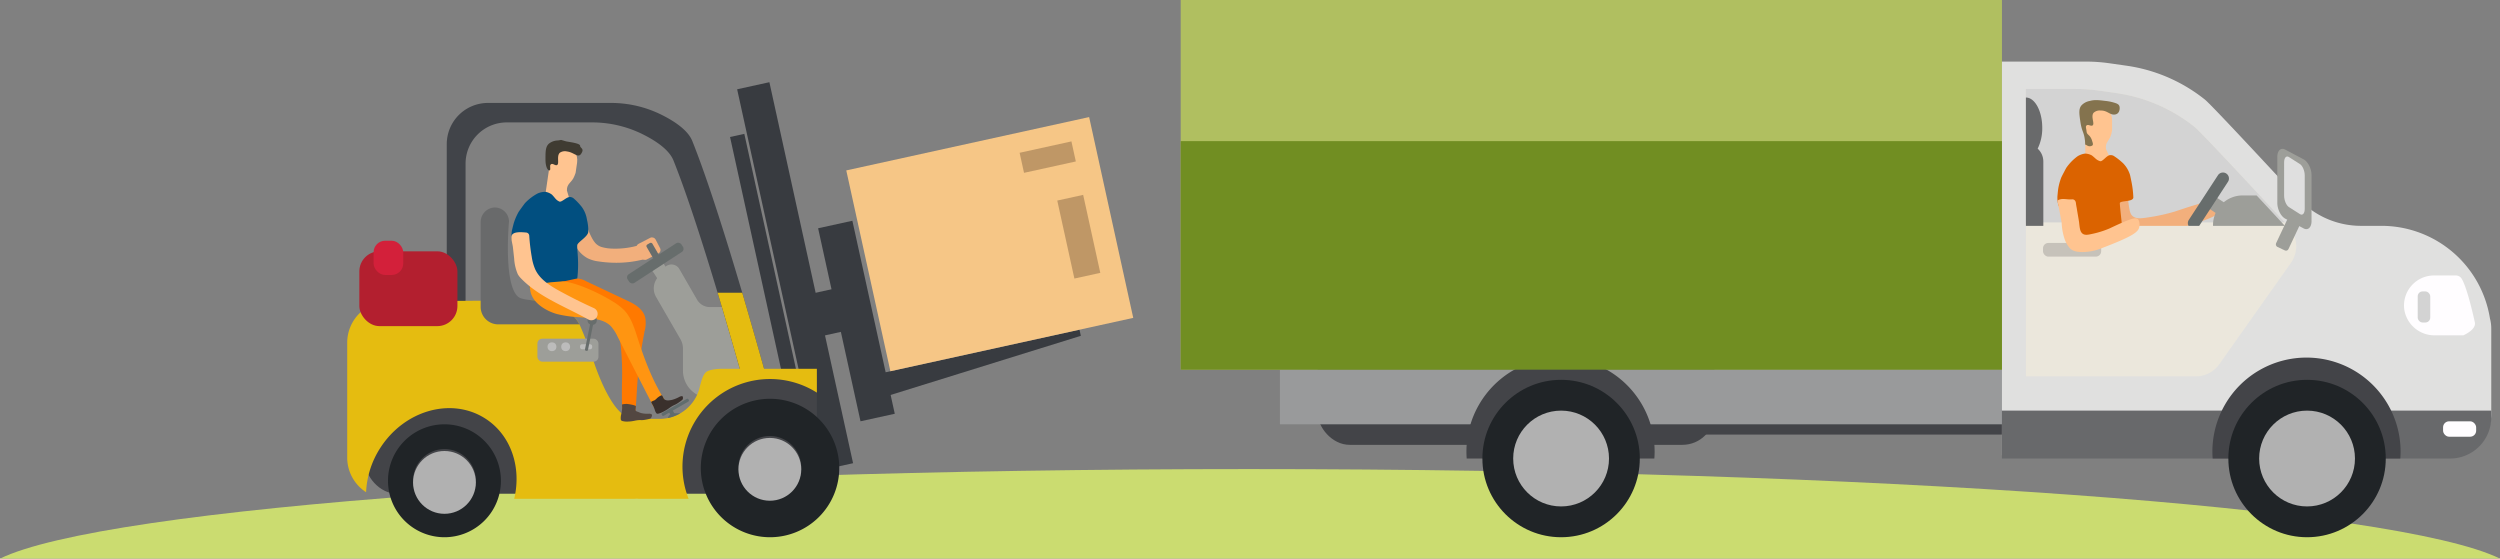 <svg xmlns="http://www.w3.org/2000/svg" viewBox="0 0 935.355 209"><rect x="0" y="0" width="935.355" height="209" fill="#808080" stroke="none"/><defs><style>.cls-2{fill:#434448}.cls-6{fill:#202427}.cls-7{fill:#b1b1b1}.cls-10{fill:#d3d3d3}.cls-11{fill:#f2af7c}.cls-13{fill:#9d9e99}.cls-15{fill:#fffdff}.cls-16{fill:#ffc490}.cls-19{fill:#696a6b}.cls-20{fill:#676d6c}.cls-22{fill:#383b40}.cls-24{fill:#bf9766}.cls-31{fill:#606c6d}.cls-34{fill:#bcbcbb}</style></defs><g id="Слой_2" data-name="Слой 2"><g id="Слой_1-2" data-name="Слой 1"><path d="M467.677 175.502C233.464 175.502 38.871 189.97 0 209h935.355c-38.871-19.03-233.464-33.498-467.678-33.498z" fill="#cbdc70"/><path class="cls-2" d="M629.521 153.631h128.452v8.962H629.521z"/><rect class="cls-2" x="492.96" y="121.944" width="148.51" height="44.489" rx="12" ry="12"/><path fill="#b0bf60" d="M441.75 0h307.261v138.268H441.75z"/><path fill="#999a9b" d="M478.878 138.268h270.134v20.484H478.878z"/><path d="M931.584 119.082a41.119 41.119 0 00-40.464-34.585h-7.763a31.999 31.999 0 01-23.483-10.258c-12.384-13.374-32.753-35.272-34.918-36.973h-.001a60.645 60.645 0 00-29.308-12.68l-6.38-.912a62.645 62.645 0 00-8.86-.63H749.01v147.23h167.714a15.408 15.408 0 0015.363-15.363v-32.007a15.205 15.205 0 00-.504-3.822z" fill="#e0e0df"/><path class="cls-2" d="M618.963 171.554c.06-.846.102-1.698.102-2.56a35.207 35.207 0 10-70.414 0c0 .862.042 1.714.103 2.56z"/><circle class="cls-6" cx="584.072" cy="171.554" r="29.446"/><circle class="cls-7" cx="584.072" cy="171.554" r="17.924"/><path d="M749.011 171.554h167.714a15.408 15.408 0 0015.363-15.363v-2.56H749.01v17.923z" fill="#68696b"/><path class="cls-2" d="M898.058 171.554c.061-.846.103-1.698.103-2.56a35.207 35.207 0 10-70.414 0c0 .862.042 1.714.103 2.56z"/><circle class="cls-6" cx="863.167" cy="171.554" r="29.446"/><circle class="cls-7" cx="863.167" cy="171.554" r="17.924"/><path d="M856.095 84.547l-.062-.066c-12.383-13.373-32.753-35.272-34.918-36.973h-.001a60.645 60.645 0 00-29.308-12.68l-6.38-.912a62.656 62.656 0 00-8.86-.63h-18.593v107.542h63.546a10.793 10.793 0 008.813-4.563l26.837-37.97a10.897 10.897 0 00-1.074-13.748z" fill="#ebe7dc"/><path class="cls-10" d="M821.115 47.508h-.001a60.645 60.645 0 00-29.308-12.68l-6.38-.912a62.656 62.656 0 00-8.86-.63h-18.593v49.93h96.89c-12.456-13.443-31.65-34.06-33.748-35.708z"/><path class="cls-11" d="M830.741 78.285a3.22 3.22 0 00-.495-2.6c-1.104-1.23-3.666-.857-16.588 3.466a69.732 69.732 0 01-10.274 2.228c-2.307.36-4.31.575-5.571-.619-.838-.793-1.025-1.903-1.362-4.085-.537-3.475.141-4.156-.495-5.323-1.458-2.675-7.455-3.55-9.408-1.238-.79.935-.526 2.893 0 6.809.384 2.852.609 4.416 1.61 6.313.188.357.42.794.715 1.26h29.474c10.706-3.186 12.084-4.559 12.394-6.211z"/><rect x="764.374" y="90.898" width="21.764" height="5.121" rx="2" ry="2" fill="#c6c2ba"/><path class="cls-13" d="M844.297 73.12h-5.24a11.111 11.111 0 00-11.078 11.079c0 .1.012.198.015.298h26.869c-3.21-3.465-6.869-7.407-10.566-11.377zm17.592 12.338l-6.894-3.657c-1.625-.862-2.954-3.505-2.954-5.873V58.705c0-2.368 1.33-3.6 2.954-2.739l6.894 3.657c1.625.862 2.954 3.505 2.954 5.873v17.223c0 2.368-1.33 3.6-2.954 2.739z"/><path d="M860.52 80.115l-4.155-2.65c-.98-.624-1.78-2.539-1.78-4.254V60.733c0-1.716.8-2.609 1.78-1.984l4.154 2.65c.98.624 1.78 2.538 1.78 4.254v12.478c0 1.715-.8 2.608-1.78 1.984z" fill="#dfdfdf"/><rect class="cls-13" x="853.352" y="82.056" width="5.121" height="11.522" rx="1" ry="1" transform="rotate(25.215 855.912 87.817)"/><path class="cls-15" d="M920.995 104.255a2.538 2.538 0 00-2.172-1.194h-8.18a11.23 11.23 0 00-11.063 12.975 11.432 11.432 0 0011.403 9.429h10.624s4.962-2.047 4.33-4.9c-1.178-5.309-3.172-13.408-4.942-16.31z"/><rect class="cls-15" x="914.057" y="157.631" width="12.376" height="5.761" rx="2.25" ry="2.25"/><path class="cls-16" d="M785.207 66.279c2.758 0 5.014-2.518 5.014-5.595l-2.269-4.883c-.464-2.663 1.413-3.092 1.992-5.732l.277-1.263v-3.87c0-3.077-2.256-5.594-5.014-5.594s-5.013 2.517-5.013 5.594v15.748c0 3.077 2.256 5.595 5.013 5.595z"/><path d="M771.22 66.376c.205-.466 1.483-2.89 1.849-3.558a18.245 18.245 0 014.232-4.35 7.077 7.077 0 012.812-1.007 5.635 5.635 0 012.476.657c1.42 1.033 1.66 1.723 3.137 2.182.872.271 2.236-1.874 3.531-2.228a2.335 2.335 0 011.85.439 22.765 22.765 0 013.288 2.626 10.775 10.775 0 012.553 4.375c.173.784.357 1.634.528 2.527a35.446 35.446 0 01.692 5.788c.044 1.86-5.067 1.098-5.053 2.224.018 1.527 1.287 12.052 1.2 12.473l-17.485.681c-.053-5.39.308-13.301-.64-13.777-.23-.114-.34-.243-1.423.846-1.183 1.19-1.976 1.987-3.012 1.98-1.224-.006-2.047-1.642-1.998-4.609.001-.092.13-1.546.285-2.883a21.836 21.836 0 011.177-4.386z" fill="#db6300"/><path d="M793.028 40.017c.146.956-.14 2.587-1.693 2.82-2 .3-2.812-1.559-5.447-1.485a3.326 3.326 0 00-2.6.866c-1.117 1.432.544 4.063-.37 4.704-.608.426-1.638-.524-2.229 0-.481.426-.177.913-.064 1.868.133 1.13.102 1.045 1.178 2.093a4.827 4.827 0 01.99 1.981c.357 1 .304 1.288.053 1.555a1.744 1.744 0 01-1.98 0c-1.024-.642-.57.284-.796-1.802-.373-3.454-1.143-3.115-1.733-7.18-.434-2.995-.646-4.623.371-5.942a5.591 5.591 0 013.219-1.733c1.773-.492 3.274-.31 5.818 0a16.964 16.964 0 012.723.495c1.69.467 2.408.766 2.56 1.76z" fill="#84734e"/><path class="cls-16" d="M800.105 82.26c-.726-1.148-2.41-.8-10.911 3.238a34.849 34.849 0 01-6.759 2.08c-1.517.336-2.835.537-3.664-.578-.551-.74-.674-1.777-.896-3.815-.05-.472-.7-4.18-1.122-6.682l-.144-.865a1.286 1.286 0 00-1.434-1.052 5.54 5.54 0 01-.586.029c-1.623 0-3.408-.559-4.783.428.049.557 1.491 7.697 1.555 8.374a21.354 21.354 0 001.059 5.896 9.797 9.797 0 002.035 3.583c.585.59 1.795 1.554 5.375 1.388a19.453 19.453 0 005.781-1.156c13.213-4.981 14.564-6.503 14.82-8.44a4.096 4.096 0 00-.326-2.427z"/><path class="cls-19" d="M762.375 55.62a17.283 17.283 0 001.716-7.824c0-6.22-2.753-11.309-6.118-11.309v48.01h6.52V60.392a6.485 6.485 0 00-2.118-4.772z"/><path class="cls-13" transform="rotate(33.137 830.3 77.547)" d="M825.54 75.049h9.522v4.995h-9.522z"/><path class="cls-20" d="M833.582 68.013a2.24 2.24 0 00-3.752-2.45L818.924 82.27a2.237 2.237 0 00-.115 2.227h4.013z"/><rect class="cls-10" x="904.562" y="109.035" width="4.694" height="11.629" rx="1.833" ry="1.833"/><path fill="#718e22" d="M441.75 52.81h307.261v85.508H441.75z"/><path class="cls-22" transform="rotate(-12.388 297.482 103.355)" d="M291.305 30.38h12.353v145.949h-12.353z"/><path class="cls-22" transform="rotate(-12.388 320.429 120.106)" d="M313.868 83.139h13.123v73.935h-13.123z"/><path class="cls-22" transform="rotate(-12.388 308.633 117.126)" d="M300.471 108.965h16.323v16.323h-16.323z"/><path class="cls-22" d="M404.387 125.641l-73.005 22.699-1.9-8.649 74.402-16.342.503 2.292z"/><path transform="rotate(-12.388 370.311 91.345)" fill="#f6c686" d="M323.795 52.884h93.032v76.922h-93.032z"/><path class="cls-24" transform="rotate(-12.388 403.616 88.563)" d="M398.655 73.626h9.922v29.873h-9.922z"/><path class="cls-22" transform="rotate(-12.388 288.926 110.385)" d="M286.192 49.244h5.467v122.282h-5.467z"/><rect class="cls-2" x="136.576" y="139.335" width="70.841" height="45.396" rx="12" ry="12"/><path class="cls-13" d="M283.501 134.816c-.876-1.796-1.398-3.747-2.115-5.604-1.604-4.148-3.544-8.145-5.086-12.32a8.33 8.33 0 01-.46-1.89 10.169 10.169 0 00-1.423-.11h-8.683a5.545 5.545 0 01-4.891-2.697l-6.66-11.534a3.423 3.423 0 00-6.388 1.712 6.407 6.407 0 00-2.338 8.726l9.236 15.997.007.012a7.288 7.288 0 01.828 3.082v8.523a10.28 10.28 0 007.287 9.8 7.39 7.39 0 012.395-2.081c3.775-2.141 7.673-3.746 11.621-5.515 1.305-.584 4.913-3.672 7.238-4.983-.197-.368-.4-.732-.568-1.118z"/><path class="cls-24" transform="rotate(-12.388 391.996 58.783)" d="M382.074 54.942h19.844v7.682h-19.844z"/><path d="M259.005 52.73c-1.64-4.08-6.796-7.477-11.783-9.926l-.167-.082a42.4 42.4 0 00-18.578-4.207h-45.964a15.408 15.408 0 00-15.363 15.363v92.217a49.268 49.268 0 017.041 2.22V61.163A15.408 15.408 0 01189.554 45.8h31.871a42.593 42.593 0 0118.845 4.334c4.959 2.445 10.064 5.825 11.693 9.882 8.381 20.868 19.665 59.633 25.71 81.125a25.626 25.626 0 019.064-.047c-5.174-18.66-18.294-64.862-27.732-88.364z" fill="#414449"/><path class="cls-2" d="M278.886 139.897c-3.327.457-8.23-.329-11.315 1.046-2.532 1.129-3.688 4.693-5.067 6.943a23.559 23.559 0 01-16.184 11.182c-6.69 1.27-14.608-.966-19.377-5.68v15.98a15.408 15.408 0 0015.363 15.362h47.955a15.408 15.408 0 0015.363-15.363v-27.312a7.416 7.416 0 00-.59-2.873h-21.638c-1.095 1.002-2.588.45-4.51.715z"/><path class="cls-6" d="M166.29 158.752a21.124 21.124 0 1021.125 21.124 21.124 21.124 0 00-21.124-21.124zm0 32.766a11.749 11.749 0 1111.75-11.749 11.749 11.749 0 01-11.75 11.75zm121.81-42.315a25.899 25.899 0 1025.9 25.899 25.899 25.899 0 00-25.9-25.899zm-.066 37.421a11.749 11.749 0 1111.749-11.749 11.749 11.749 0 01-11.75 11.75z"/><circle class="cls-7" cx="288.034" cy="175.595" r="11.749"/><circle class="cls-7" cx="166.291" cy="180.489" r="11.749"/><path d="M290.261 137.974h-4.392a1975.427 1975.427 0 00-8.17-28.459h-9.212a1840.421 1840.421 0 018.293 28.46h-6.631s-4.675-.016-6.108 1.36c-1.483 1.423-2.11 5.315-2.612 6.827a15.424 15.424 0 01-14.59 10.563h-7.416a15.245 15.245 0 01-4.239-.599c-6.405-1.851-11.842-17.212-13-20.688-1.296-3.894-3.145-9.077-5.154-13.556-2.387-5.323-9.886-9.603-12.07-9.585l-7.998.062-51.69.437a15.408 15.408 0 00-15.363 15.363v43.102a15.374 15.374 0 007.062 12.896 33.154 33.154 0 015.185-16.372c9.031-14.252 26.629-19.293 39.305-11.26 9.767 6.19 13.734 18.332 10.923 30.1h44.64c.396 0 .785-.03 1.173-.06.389.03.778.06 1.174.06h18.277a32.745 32.745 0 0147.976-39.723v-8.928z" fill="#e5bc10"/><path class="cls-19" d="M204.96 112.297s-9.007.644-11.2-1.341c-5.48-4.964-3.323-28.021-3.323-28.021a5.313 5.313 0 00-5.843-5.273 5.472 5.472 0 00-4.756 5.522v31.63a6.563 6.563 0 006.544 6.544h30.38c-2.626-5.076-9.69-9.079-11.803-9.061z"/><path d="M241.149 124.053a12.383 12.383 0 00.285-5.125c-.827-3.658-4.67-5.468-6.733-6.44l-15.38-7.247a7.682 7.682 0 00-4.222-1.042 42.252 42.252 0 00-4.895.795l-2.464 2.186a2.696 2.696 0 00-1.158.801c-.795 1.057-.22 2.485.701 3.43 1.98 2.033 4.621 3.12 6.952 4.08l4.025 1.658a32.122 32.122 0 004.068 1.193c3.375.843 7.576 1.893 8.611 4.175a17.35 17.35 0 011.113 5.147c.051.451.102.901.161 1.349a102.134 102.134 0 01.493 14.325c-.037 3.02-.075 6.145.058 9.175.05 1.136.231 2.734 1.228 3.495a2.003 2.003 0 001.243.405 2.728 2.728 0 00.606-.07c1.728-.393 1.9-2.413 2.003-3.62.162-1.883.273-3.767.384-5.651.148-2.512.301-5.11.578-7.657a180.746 180.746 0 012.33-15.296l-.629-.123z" fill="#ff7900"/><path d="M232.37 155.21a5.396 5.396 0 00-.114 1.632.864.864 0 00.134.4.955.955 0 00.566.306 6.639 6.639 0 001.037.175 13.3 13.3 0 003.625-.346c2.454-.464 1.948.094 4.387-.444a6.657 6.657 0 001.393-.381 1.959 1.959 0 00.561-1.337c-.136-.31-.711-.423-1.049-.437a9.716 9.716 0 01-2.954-.216 5.413 5.413 0 01-.984-.36c-.57-.257-1.243-.288-1.181-.911.03-.309.123-.95.115-1.317s-3.238-.932-3.743-.85c-.28.044-1.23.044-1.44.27 0 0 .037 1.024.048 1.274a11.253 11.253 0 01-.4 2.541z" fill="#534741"/><path class="cls-11" d="M241.214 95.536a22.141 22.141 0 01-.68-2.743l-.254-1.405-1.369.405a30.869 30.869 0 01-9.66 1.23 15.813 15.813 0 01-3.881-.526 5.191 5.191 0 01-2.43-1.359c-1.611-1.642-2.87-5.076-3.788-7.584l-1.21-3.302-1.196 3.306a21.757 21.757 0 00-.942 5.652c-.023.333-1.46-.515-1.38-.239-.609.648 1.328 3.718 1.328 3.718a10.807 10.807 0 004.051 3.902 12.466 12.466 0 004.115 1.216 44.41 44.41 0 006.656.507 41.334 41.334 0 009.72-1.146l1.336-.323z"/><path class="cls-16" d="M207.875 81.24c2.728.399 5.324-1.767 5.769-4.812l-1.54-5.16c-.075-2.701 1.844-2.854 2.798-5.383l.457-1.21.558-3.83c.445-3.044-1.425-5.861-4.153-6.26s-5.324 1.768-5.769 4.813l-2.273 15.583c-.445 3.045 1.424 5.862 4.153 6.26z"/><path d="M194.02 79.317c.27-.431 1.884-2.646 2.343-3.254a18.245 18.245 0 014.815-3.692 7.077 7.077 0 012.929-.592 5.635 5.635 0 012.355 1.009c1.255 1.227 1.395 1.944 2.79 2.612.823.394 2.482-1.532 3.815-1.695a2.335 2.335 0 011.767.701 22.765 22.765 0 012.875 3.073 10.775 10.775 0 011.894 4.698 16.649 16.649 0 01.493 4.62c-.226 1.847-3.964 3.785-4.113 4.901-.203 1.514.779 5.922 0 12.477l-17.624 3.847c-1.824-4.588.141-18.422-.728-19.03-.21-.146-.302-.29-1.53.632-1.342 1.006-2.242 1.68-3.267 1.525-1.21-.184-1.788-1.922-1.311-4.85.014-.09.352-1.511.698-2.811a21.836 21.836 0 011.798-4.17z" fill="#014f80"/><path d="M217.045 54.539c.007.966 1.776.982.347 3.046-1.15 1.662-2.626-.604-5.244-.912a3.326 3.326 0 00-2.698.482c-1.312 1.256-.049 4.099-1.047 4.601-.662.334-1.544-.754-2.204-.322-.538.353-.307.878-.333 1.84-.032 1.138-1.784.459-1.78-3.65.002-3.025.028-4.667 1.225-5.825a5.591 5.591 0 013.435-1.25c1.825-.23.492-.358 2.965.315.88.24 5.327.669 5.334 1.675z" fill="#3f3b32"/><rect class="cls-31" x="246.878" y="151.807" width="11.536" height="1.172" rx=".458" ry=".458" transform="rotate(-30 252.646 152.393)"/><rect class="cls-31" x="250.009" y="153.653" width="2.561" height="1.517" rx=".211" ry=".211" transform="rotate(60 251.29 154.412)"/><path d="M247.971 148.494c-4.386-7.205-7.236-15.215-9.445-22.1l-.102-.32c-1.159-3.614-2.356-7.352-4.91-10.038a22.327 22.327 0 00-4.43-3.347c-4.265-2.687-13.069-6.93-18.44-7.414-.293-.027-4.116.316-4.438.32-.51.05-3.844.58-4.644.66a13.362 13.362 0 00-3.539.648l.336 1.444.06.388c.755 4.934 6.574 7.817 9.894 8.743a43.669 43.669 0 008.43 1.21c1.702.131 3.463.267 5.168.528 2.101.32 4.753.93 6.61 2.804a15.684 15.684 0 012.56 3.97l12.98 25.318c.335.652 1.249 2.206 2.517 2.57a1.8 1.8 0 001.457-.19 2.692 2.692 0 001.033-2.748 7.031 7.031 0 00-1.097-2.446z" fill="#ff9511"/><path d="M244.988 153.344a3.46 3.46 0 00.531 1.195.64.64 0 00.275.223 1.097 1.097 0 00.626-.033 8.296 8.296 0 00.998-.33 16.231 16.231 0 003.117-1.827c2.021-1.397 1.783-.785 3.762-2.228a7.703 7.703 0 001.102-.876 1.348 1.348 0 00-.016-1.183c-.242-.157-.802.014-1.11.152a12.128 12.128 0 01-2.733 1.14 6.575 6.575 0 01-1.022.177 2.764 2.764 0 01-1.728-.187 1.88 1.88 0 01-.57-.682c-.15-.253-.358-.84-.62-1.01 0 0-.266.104-.55.223a6.28 6.28 0 00-1.174.817 7.752 7.752 0 01-.867.78c-.232.153-1.465.529-1.373.783a7.843 7.843 0 00.425.83 10.701 10.701 0 01.927 2.036z" fill="#3a302c"/><path class="cls-31" d="M252.145 154.628a2.389 2.389 0 00-2.3 1.787 15.241 15.241 0 004.696-1.787z"/><path class="cls-13" transform="rotate(56.899 247.338 101.75)" d="M242.577 99.253h9.522v4.995h-9.522z"/><rect class="cls-20" x="233.168" y="96.486" width="24.005" height="3.88" rx="1.375" ry="1.375" transform="rotate(-33.101 245.171 98.427)"/><rect class="cls-11" x="238.708" y="89.724" width="7.853" height="6.598" rx="1.436" ry="1.436" transform="rotate(-27.344 242.634 93.023)"/><rect class="cls-20" x="243.189" y="90.727" width="2.472" height="7.008" rx=".656" ry=".656" transform="rotate(-30 244.425 94.23)"/><circle class="cls-20" cx="221.556" cy="119.832" r="1.73"/><rect class="cls-13" x="201.069" y="126.714" width="22.837" height="8.601" rx="1.813" ry="1.813"/><rect class="cls-34" x="217.019" y="128.801" width="4.537" height="1.867" rx=".729" ry=".729"/><path class="cls-16" d="M192.369 96.731a17.384 17.384 0 001.348 5.835 6.883 6.883 0 00.994 1.365c6.85 7.222 16.698 10.731 25.409 15.61a2.33 2.33 0 003.193-.972l.024-.045a2.355 2.355 0 00-1.13-3.24q-6.46-2.923-12.688-6.33c-3.655-1.999-7.448-4.337-9.233-8.101a18.378 18.378 0 01-1.337-4.752 71.647 71.647 0 01-.931-7.904A1.268 1.268 0 00196.87 87c-1.985-.184-4.877-.382-5.446 1.168-.342.931.36 3.266.472 4.272z"/><rect class="cls-20" x="219.875" y="120.208" width="1.139" height="11.16" rx=".445" ry=".445" transform="rotate(11.46 220.444 125.788)"/><circle class="cls-34" cx="206.513" cy="129.734" r="1.657"/><circle class="cls-34" cx="211.634" cy="129.734" r="1.657"/><rect x="134.442" y="94.026" width="36.701" height="27.992" rx="7.531" ry="7.531" fill="#b31f2f"/><rect x="139.776" y="90.065" width="11.096" height="12.816" rx="4.333" ry="4.333" fill="#d3203a"/></g></g></svg>